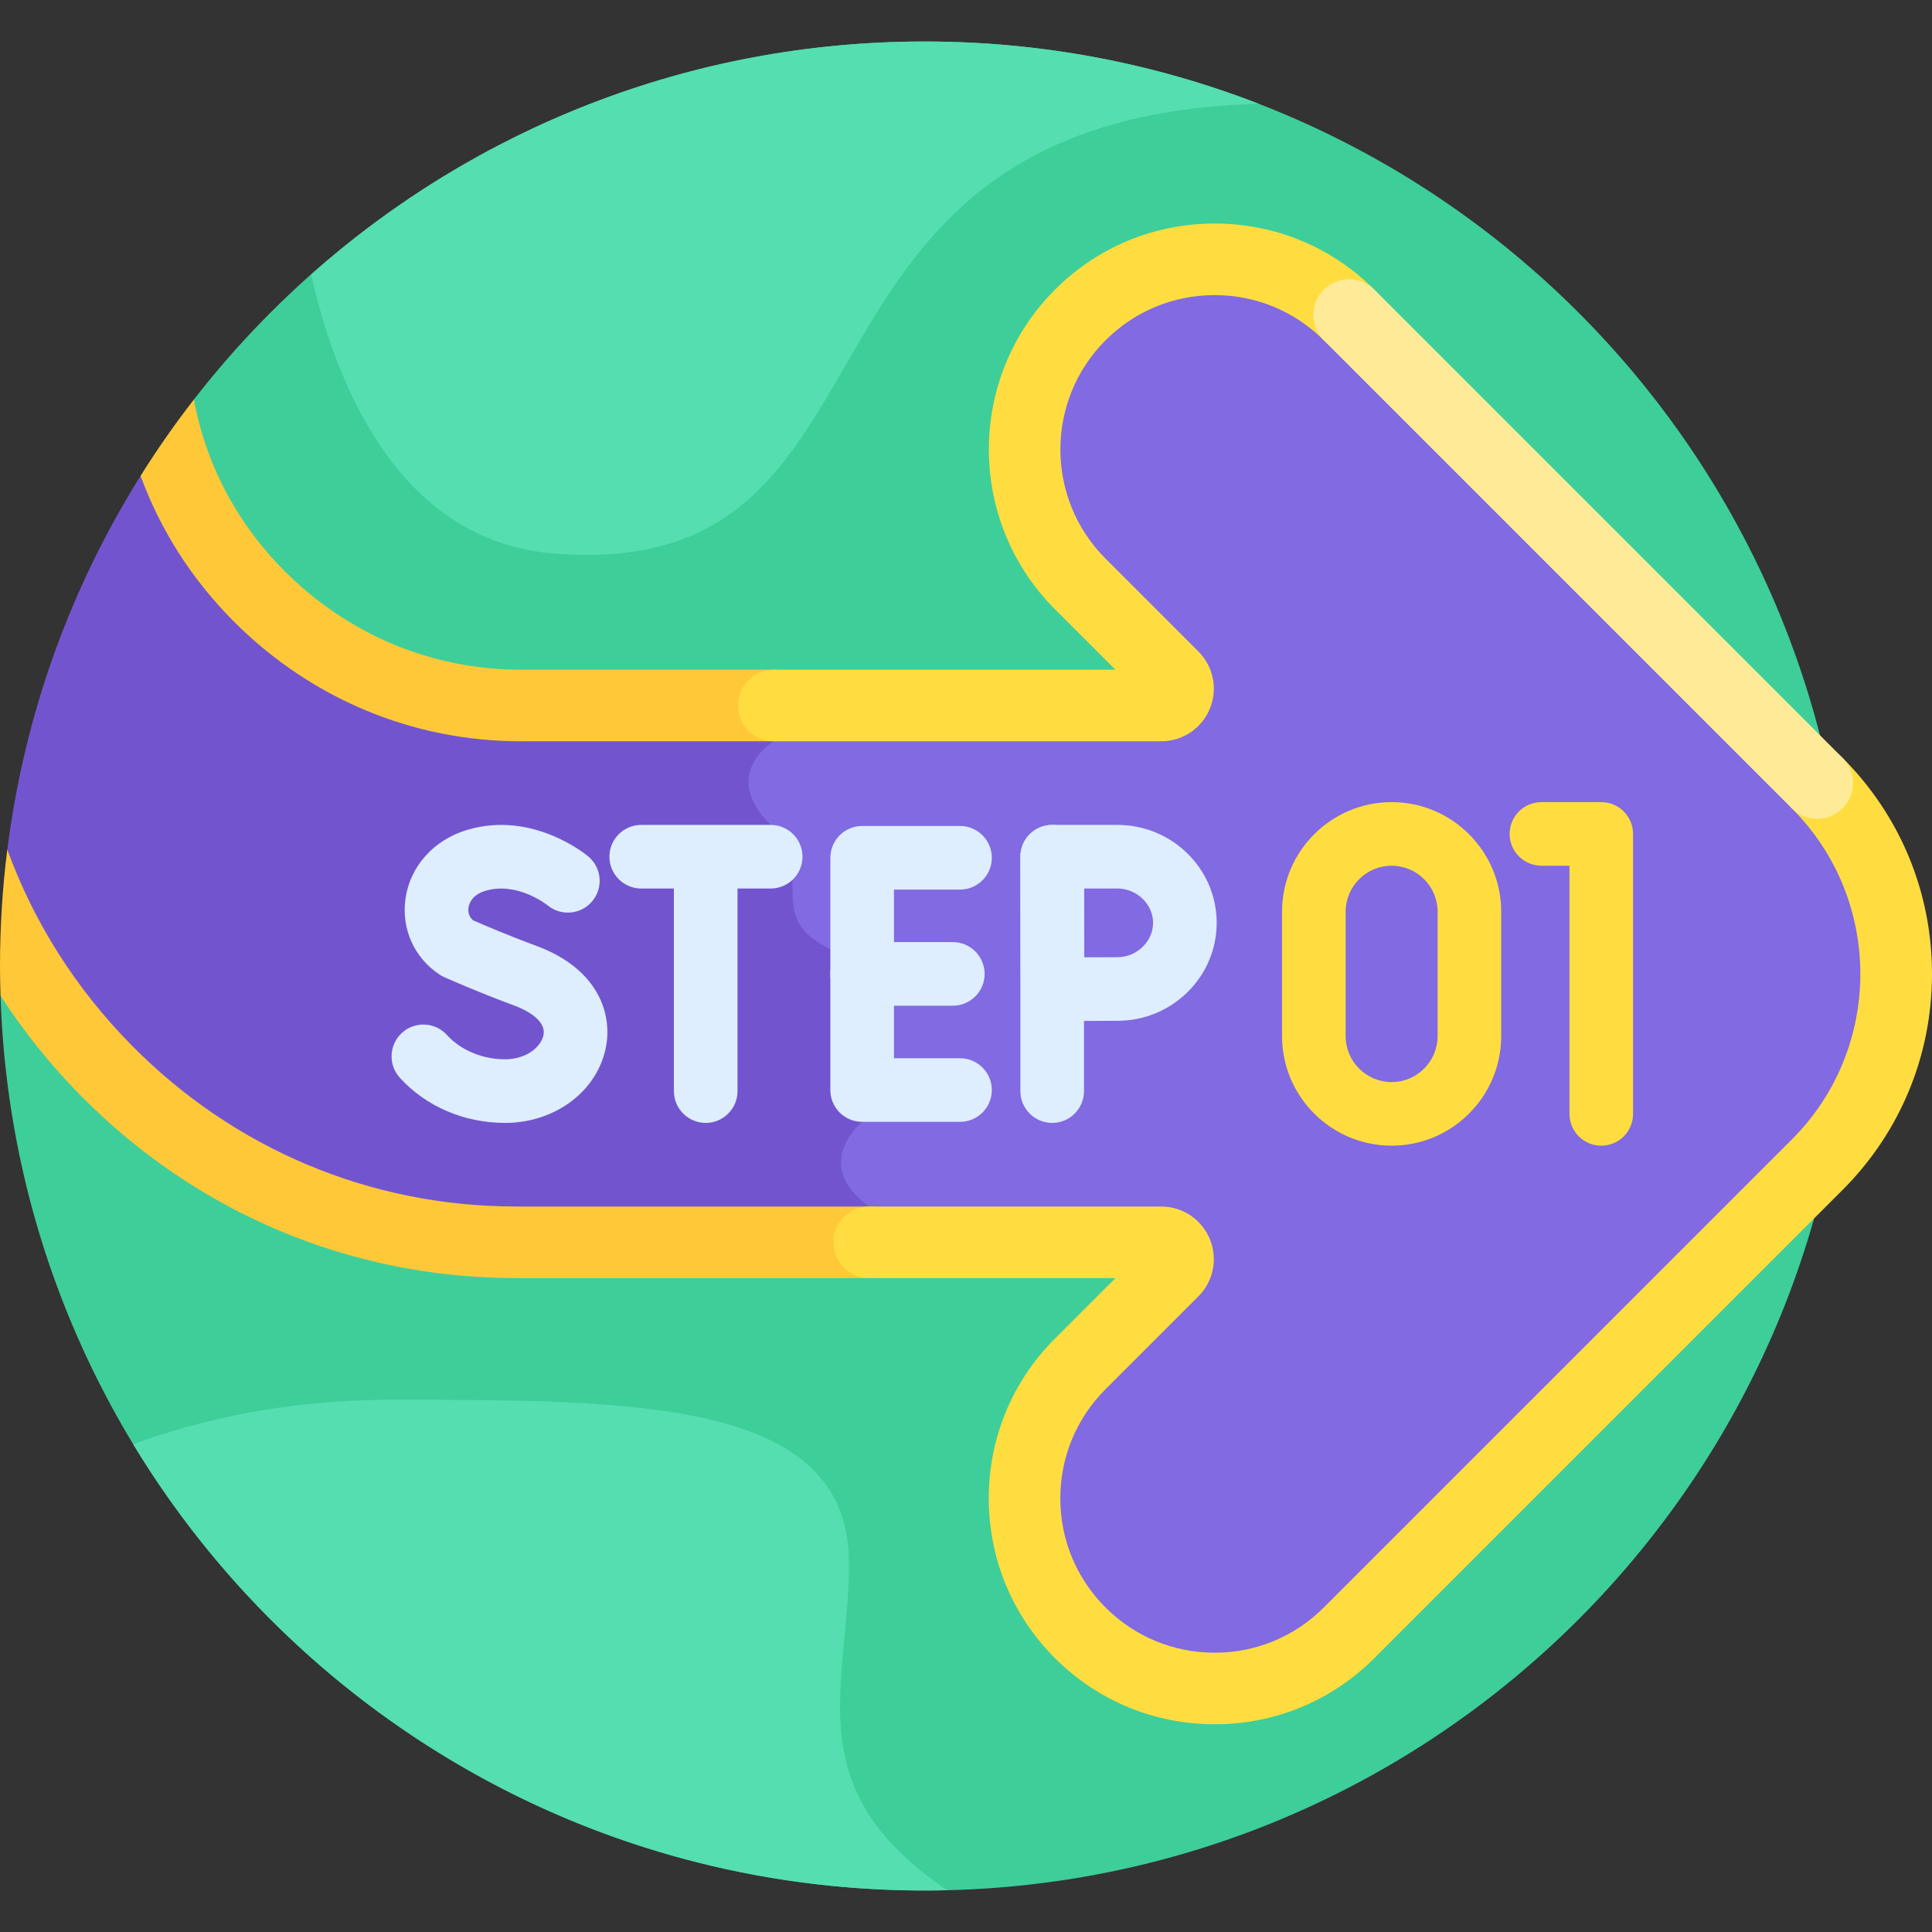 <svg id="Layer_1" enable-background="new 0 0 512 512" height="512" viewBox="0 0 512 512" width="512" xmlns="http://www.w3.org/2000/svg"><rect x="0" y="0" width="512" height="512" fill="#333333" stroke="none"/><g><path d="m245.002 10.998c-78.736 0-148.788 37.149-193.61 94.868l-51.253 158.013c4.161 131.663 112.19 237.123 244.863 237.123 135.311 0 245.002-109.691 245.002-245.002s-109.691-245.002-245.002-245.002z" fill="#3ece9a"/><path d="m481.573 207.529-124.045-124.046c-19.677-19.677-51.58-19.677-71.257 0-19.677 19.677-19.677 51.579 0 71.256l24.615 24.615c2.808 2.808.819 7.609-3.152 7.609h-107.173l2.745 8.862c-1.858 1.362-5.681 4.738-6.337 9.846-.588 4.578 1.502 9.288 6.214 13.999 5.34 5.341 5.342 10.427 5.343 15.345.002 6.891.004 14.011 14.812 19.516l3.585 42.149c-1.597 1.507-5.724 5.977-5.54 11.788.144 4.551 2.868 8.756 8.096 12.498.755.541 1.092 1.227 1.092 2.228 0 1.617-.806 3.662-2.251 6.033h79.414c3.971 0 5.96 4.801 3.152 7.61l-24.615 24.615c-19.677 19.677-19.677 51.579 0 71.256s51.58 19.677 71.257 0l124.045-124.046c27.928-27.927 27.928-73.206 0-101.133z" fill="#816ae2"/><path d="m230.001 329.228c2.467-4.319 2.889-7.664.35-9.482-15.648-11.201-1.871-22.447-1.871-22.447l-3.73-43.851c-25.5-9-6.835-21.165-20.508-34.838s.826-22.164.826-22.164l-2.937-9.481h-64.126c-40.492 0-76.047-25.303-90.533-60.873h-10.21c-18.46 29.456-30.821 63.116-35.334 99.22v22.8c25.701 47.981 76.288 81.106 134.725 81.106v.011h93.348z" fill="#7255ce"/><g><g><path d="m254.415 297.299h-25.935c-4.655 0-8.428-3.774-8.428-8.428v-61.55c0-4.654 3.773-8.428 8.428-8.428h25.935c4.655 0 8.428 3.774 8.428 8.428s-3.773 8.428-8.428 8.428h-17.507v44.694h17.507c4.655 0 8.428 3.774 8.428 8.428s-3.773 8.428-8.428 8.428z" fill="#deeeff"/></g><g><path d="m252.503 266.523h-24.023c-4.655 0-8.428-3.774-8.428-8.428s3.773-8.428 8.428-8.428h24.023c4.655 0 8.428 3.773 8.428 8.428 0 4.654-3.773 8.428-8.428 8.428z" fill="#deeeff"/></g></g><g><g><path d="m133.846 297.582c-10.828 0-20.994-4.365-27.892-11.977-3.126-3.45-2.863-8.779.586-11.904s8.779-2.862 11.905.585c3.654 4.033 9.411 6.44 15.401 6.44 5.655 0 9.626-3.313 10.198-6.517.757-4.24-5.718-6.979-7.721-7.718-9.654-3.561-18.228-7.376-18.588-7.538-.406-.181-.798-.394-1.17-.637-6.769-4.414-10.256-12.152-9.1-20.195 1.229-8.555 7.474-15.521 16.299-18.179 17.312-5.213 31.546 6.526 32.144 7.028 3.563 2.995 4.024 8.312 1.029 11.874-2.982 3.549-8.265 4.019-11.828 1.068-.256-.204-8.098-6.358-16.483-3.83-3.621 1.09-4.336 3.465-4.476 4.435-.095.661-.144 2.23 1.216 3.379 2.27.993 9.275 4.009 16.79 6.781 16.056 5.923 20.074 17.57 18.481 26.496-2.111 11.826-13.379 20.409-26.791 20.409z" fill="#deeeff"/></g></g><g><g><path d="m204.242 235.465h-34.305c-4.655 0-8.428-3.774-8.428-8.428s3.773-8.428 8.428-8.428h34.305c4.655 0 8.428 3.774 8.428 8.428s-3.773 8.428-8.428 8.428z" fill="#deeeff"/></g><g><path d="m187.021 297.582c-4.655 0-8.428-3.774-8.428-8.428v-60.134c0-4.654 3.773-8.428 8.428-8.428s8.428 3.774 8.428 8.428v60.134c0 4.655-3.773 8.428-8.428 8.428z" fill="#deeeff"/></g></g><g><g><path d="m278.84 297.582c-4.655 0-8.428-3.774-8.428-8.428v-62.118c0-4.654 3.773-8.428 8.428-8.428s8.428 3.774 8.428 8.428v62.118c0 4.655-3.773 8.428-8.428 8.428z" fill="#deeeff"/></g><g><path d="m278.96 270.601c-2.216 0-4.345-.873-5.923-2.432-1.59-1.571-2.491-3.709-2.505-5.944 0 0-.078-12.764-.078-17.658 0-4.002-.043-17.503-.043-17.503-.007-2.24.878-4.391 2.459-5.976 1.582-1.586 3.729-2.478 5.969-2.478h17.296c14.503 0 26.301 11.645 26.301 25.958 0 14.312-11.798 25.958-26.301 25.958-4.786 0-17.123.077-17.123.077-.017-.002-.034-.002-.052-.002zm8.333-35.136c.009 3.562.018 7.296.018 9.102 0 2.122.015 5.734.031 9.133 3.277-.017 6.732-.031 8.794-.031 5.12 0 9.445-4.168 9.445-9.102s-4.325-9.102-9.445-9.102z" fill="#deeeff"/></g></g><g><g><path d="m424.351 303.618c-4.655 0-8.428-3.774-8.428-8.428v-65.762h-7.43c-4.655 0-8.428-3.774-8.428-8.428s3.773-8.428 8.428-8.428h15.857c4.655 0 8.428 3.774 8.428 8.428v74.19c.001 4.655-3.772 8.428-8.427 8.428z" fill="#ffdd40"/></g></g><g><g><path d="m368.795 303.618c-16.013 0-29.041-13.028-29.041-29.041v-32.965c0-16.012 13.028-29.04 29.041-29.04s29.04 13.028 29.04 29.04v32.965c.001 16.014-13.027 29.041-29.04 29.041zm0-74.189c-6.719 0-12.185 5.466-12.185 12.184v32.965c0 6.719 5.466 12.185 12.185 12.185s12.185-5.466 12.185-12.185v-32.965c0-6.718-5.466-12.184-12.185-12.184z" fill="#ffdd40"/></g></g><path d="m230.352 319.746h-93.23c-.154-.007-.311-.011-.467-.011-38.443 0-74.586-15.169-101.77-42.713-14.853-15.05-25.978-32.706-32.956-51.877-1.271 10.107-1.929 20.404-1.929 30.855 0 2.637.056 5.261.139 7.879 6.078 9.41 13.173 18.28 21.249 26.463 30.661 31.069 71.407 48.23 114.784 48.354.16.008.32.012.482.012h93.698c5.237 0 9.481-4.245 9.481-9.481s-4.245-9.481-9.481-9.481z" fill="#ffc839"/><path d="m61.937 164.668c20.429 20.492 47.444 31.777 76.068 31.777h67.063c5.237 0 9.481-4.245 9.481-9.481 0-5.237-4.245-9.481-9.481-9.481h-67.063c-23.548 0-45.794-9.305-62.639-26.202-12.671-12.71-20.902-28.461-23.974-45.414-5.039 6.489-9.755 13.24-14.132 20.225 5.184 14.248 13.524 27.389 24.677 38.576z" fill="#ffc839"/><g><path d="m321.9 456.947c-15.992 0-31.025-6.227-42.333-17.535s-17.534-26.341-17.534-42.333 6.226-31.025 17.534-42.333l16.039-16.038h-65.255c-5.237 0-9.481-4.245-9.481-9.481s4.245-9.481 9.481-9.481h77.383c5.657 0 10.712 3.378 12.878 8.604s.98 11.189-3.02 15.191l-24.616 24.615c-7.726 7.725-11.98 17.998-11.98 28.924s4.254 21.198 11.98 28.924c7.725 7.726 17.998 11.981 28.924 11.981s21.198-4.255 28.924-11.981l124.045-124.045c24.186-24.186 24.186-63.539 0-87.725-3.703-3.703-3.703-9.707 0-13.409 3.704-3.702 9.706-3.702 13.409 0 15.297 15.297 23.722 35.636 23.722 57.27 0 21.635-8.425 41.974-23.722 57.272l-124.045 124.046c-11.308 11.307-26.341 17.534-42.333 17.534zm-14.165-118.238h.01z" fill="#ffdd40"/></g><g><path d="m307.735 196.445h-102.667c-5.237 0-9.481-4.245-9.481-9.481 0-5.237 4.245-9.481 9.481-9.481h90.538l-16.039-16.038c-23.342-23.342-23.342-61.324 0-84.666 11.307-11.307 26.341-17.534 42.333-17.534s31.025 6.226 42.333 17.534c3.703 3.703 3.703 9.707 0 13.409-3.704 3.702-9.706 3.702-13.409 0-7.725-7.726-17.998-11.98-28.924-11.98s-21.198 4.254-28.924 11.98c-15.949 15.948-15.949 41.899 0 57.847l24.615 24.615c4 4.001 5.186 9.963 3.021 15.19s-7.22 8.605-12.877 8.605z" fill="#ffdd40"/></g><g><path d="m481.573 217.01c-2.427 0-4.853-.926-6.705-2.777l-124.044-124.045c-3.703-3.703-3.703-9.707 0-13.409 3.704-3.702 9.706-3.702 13.409 0l124.045 124.045c3.703 3.703 3.703 9.707 0 13.409-1.852 1.85-4.278 2.777-6.705 2.777z" fill="#ffeb97"/></g><g fill="#55deb0"><path d="m333.543 27.5c-27.463-10.649-57.317-16.502-88.541-16.502-62.383 0-119.3 23.336-162.551 61.73 6.071 27.197 22.297 70.591 64.299 73.969 98.583 7.929 53.528-115.304 186.793-119.197z"/><path d="m225 414.281c0-43.333-56-43.333-121.228-43.333-28.516 0-51.562 5.543-68.472 11.781 42.927 70.891 120.776 118.273 209.703 118.273 2.026 0 4.046-.028 6.061-.077-40.105-27.03-26.064-54.169-26.064-86.644z"/></g></g></svg>